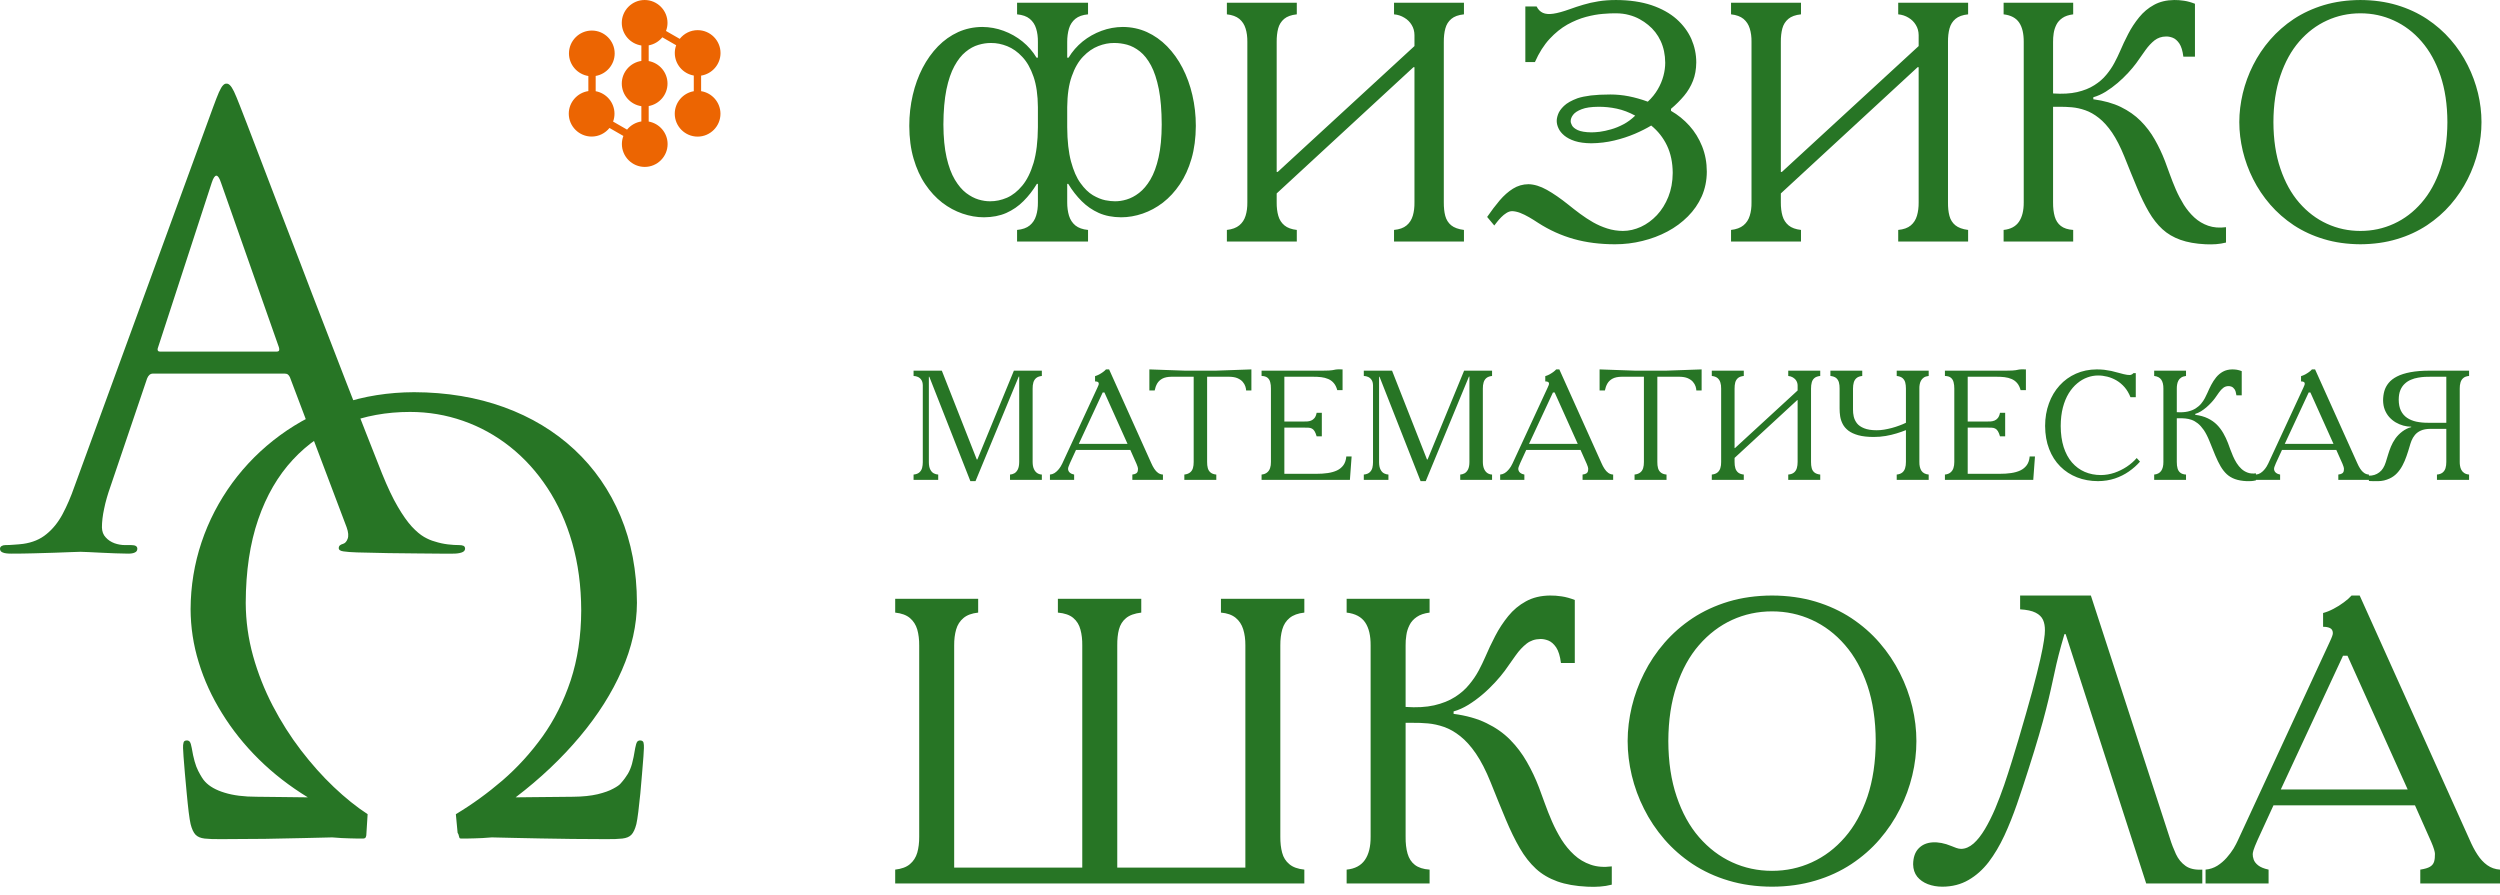 <svg width="229" height="82" viewBox="0 0 229 82" fill="none" xmlns="http://www.w3.org/2000/svg">
<g id="Group 18">
<g id="Group 17">
<g id="Group">
<g id="Group_2">
<path id="Vector" d="M58.983 68.517C58.992 68.322 58.974 68.163 58.948 68.03C58.912 67.897 58.815 67.835 58.664 67.826C58.54 67.817 58.433 67.861 58.363 67.95C58.3 68.047 58.239 68.234 58.186 68.517C58.088 69.129 57.991 69.607 57.893 69.962C57.796 70.316 57.663 70.626 57.512 70.884C57.352 71.149 57.14 71.442 56.856 71.761C56.75 71.893 56.529 72.053 56.174 72.239C55.829 72.434 55.35 72.603 54.739 72.753C54.127 72.895 53.382 72.975 52.497 72.983C51.956 72.983 51.37 72.993 50.733 73.001C50.095 73.01 49.474 73.019 48.855 73.019C48.243 73.028 47.702 73.037 47.232 73.037C49.501 71.309 51.459 69.448 53.116 67.471C54.773 65.496 56.058 63.466 56.962 61.393C57.875 59.31 58.336 57.255 58.344 55.225C58.336 52.292 57.831 49.642 56.838 47.276C55.846 44.91 54.437 42.881 52.621 41.188C50.804 39.496 48.65 38.202 46.169 37.298C43.679 36.395 40.932 35.933 37.928 35.925C35.571 35.933 33.356 36.288 31.291 36.979C29.217 37.67 27.338 38.636 25.646 39.877C23.954 41.117 22.5 42.571 21.277 44.237C20.063 45.903 19.115 47.719 18.459 49.678C17.803 51.636 17.467 53.684 17.458 55.81C17.467 57.44 17.706 59.062 18.202 60.666C18.69 62.279 19.407 63.839 20.339 65.336C21.268 66.842 22.394 68.251 23.714 69.554C25.034 70.857 26.532 72.017 28.198 73.037C27.498 73.037 26.745 73.028 25.938 73.01C25.132 72.993 24.326 72.983 23.519 72.983C22.35 72.983 21.366 72.859 20.577 72.612C19.78 72.372 19.186 72.035 18.787 71.601C18.61 71.424 18.406 71.096 18.158 70.618C17.91 70.139 17.715 69.439 17.564 68.517C17.511 68.234 17.458 68.047 17.387 67.95C17.316 67.861 17.218 67.817 17.085 67.826C16.935 67.835 16.838 67.897 16.811 68.03C16.775 68.163 16.758 68.322 16.767 68.517C16.767 68.615 16.785 68.872 16.811 69.297C16.846 69.723 16.882 70.228 16.935 70.83C16.988 71.433 17.041 72.044 17.104 72.673C17.165 73.294 17.218 73.861 17.281 74.366C17.343 74.88 17.405 75.243 17.458 75.482C17.573 75.935 17.723 76.262 17.91 76.457C18.096 76.652 18.371 76.768 18.742 76.812C19.124 76.856 19.646 76.874 20.329 76.865C21.667 76.865 22.979 76.856 24.264 76.839C25.539 76.812 26.709 76.794 27.773 76.768C28.845 76.741 29.731 76.723 30.431 76.705C31.043 76.759 31.574 76.785 32.044 76.794C32.505 76.812 32.903 76.812 33.249 76.812C33.382 76.812 33.462 76.768 33.506 76.688C33.55 76.599 33.568 76.466 33.568 76.28L33.674 74.579C32.656 73.914 31.618 73.081 30.573 72.088C29.527 71.096 28.526 69.97 27.56 68.712C26.603 67.463 25.743 66.107 24.981 64.645C24.228 63.192 23.626 61.677 23.183 60.09C22.74 58.495 22.518 56.882 22.509 55.225C22.518 52.31 22.899 49.767 23.652 47.577C24.405 45.388 25.468 43.572 26.825 42.11C28.18 40.648 29.767 39.558 31.592 38.822C33.417 38.096 35.402 37.733 37.556 37.733C39.248 37.733 40.861 38.007 42.412 38.548C43.963 39.088 45.398 39.877 46.709 40.913C48.021 41.951 49.164 43.209 50.139 44.689C51.114 46.169 51.876 47.853 52.416 49.739C52.957 51.619 53.232 53.674 53.24 55.916C53.232 58.273 52.904 60.409 52.275 62.323C51.637 64.237 50.777 65.948 49.696 67.463C48.606 68.978 47.383 70.316 46.019 71.495C44.654 72.665 43.236 73.692 41.756 74.579L41.916 76.28C41.987 76.386 42.022 76.484 42.031 76.564C42.049 76.635 42.066 76.697 42.084 76.741C42.102 76.785 42.155 76.812 42.235 76.812C42.58 76.812 42.979 76.812 43.449 76.794C43.909 76.785 44.441 76.759 45.052 76.705C45.576 76.714 46.222 76.732 46.985 76.75C47.755 76.768 48.597 76.785 49.519 76.802C50.441 76.821 51.407 76.839 52.408 76.847C53.418 76.856 54.42 76.865 55.421 76.865C56.103 76.874 56.635 76.856 57.007 76.812C57.379 76.768 57.663 76.652 57.84 76.457C58.026 76.262 58.176 75.935 58.292 75.482C58.344 75.243 58.407 74.88 58.469 74.366C58.531 73.861 58.593 73.294 58.655 72.673C58.708 72.044 58.77 71.433 58.815 70.83C58.868 70.228 58.903 69.723 58.939 69.297C58.965 68.872 58.983 68.615 58.983 68.517ZM6.821 44.563C6.495 45.504 6.132 46.343 5.73 47.097C5.33 47.843 4.836 48.458 4.258 48.924C3.689 49.399 2.973 49.698 2.124 49.818C1.882 49.846 1.612 49.875 1.296 49.893C0.979 49.921 0.718 49.93 0.503 49.93C0.363 49.93 0.243 49.958 0.149 50.015C0.056 50.071 0 50.154 0 50.266C0 50.434 0.084 50.545 0.261 50.611C0.428 50.685 0.698 50.713 1.062 50.713C1.724 50.713 2.395 50.704 3.075 50.685C3.745 50.666 4.379 50.648 4.976 50.63C5.572 50.611 6.084 50.592 6.504 50.573C6.923 50.554 7.222 50.545 7.38 50.545C7.538 50.545 7.79 50.554 8.135 50.573C8.47 50.592 8.861 50.611 9.29 50.63C9.719 50.648 10.147 50.666 10.576 50.685C11.014 50.704 11.396 50.713 11.741 50.713C11.992 50.713 12.197 50.685 12.346 50.611C12.496 50.545 12.579 50.434 12.579 50.266C12.579 50.154 12.533 50.071 12.448 50.015C12.355 49.958 12.216 49.93 12.02 49.93H11.461C11.135 49.93 10.809 49.875 10.492 49.763C10.166 49.642 9.896 49.464 9.681 49.222C9.458 48.989 9.346 48.681 9.337 48.309C9.337 47.797 9.401 47.228 9.542 46.585C9.672 45.942 9.868 45.272 10.119 44.563L13.474 34.667C13.53 34.528 13.604 34.416 13.688 34.341C13.781 34.257 13.893 34.22 14.033 34.22H26.053C26.193 34.22 26.296 34.248 26.37 34.304C26.445 34.36 26.501 34.443 26.557 34.555L31.756 48.309C31.915 48.756 31.942 49.111 31.84 49.362C31.747 49.613 31.607 49.763 31.421 49.818C31.309 49.846 31.215 49.893 31.141 49.949C31.067 50.015 31.029 50.098 31.029 50.21C31.029 50.368 31.178 50.471 31.467 50.508C31.756 50.554 32.176 50.583 32.707 50.601C33.685 50.63 34.645 50.648 35.586 50.666C36.537 50.685 37.412 50.695 38.232 50.695C39.043 50.704 39.733 50.713 40.301 50.713H41.484C41.801 50.713 42.062 50.685 42.276 50.611C42.481 50.545 42.593 50.434 42.602 50.266C42.602 50.126 42.546 50.042 42.453 49.995C42.351 49.949 42.211 49.93 42.044 49.93C41.754 49.93 41.419 49.912 41.028 49.865C40.637 49.818 40.235 49.735 39.807 49.595C39.519 49.52 39.192 49.381 38.848 49.185C38.493 48.98 38.121 48.663 37.72 48.234C37.319 47.797 36.891 47.191 36.434 46.408C35.977 45.635 35.502 44.628 34.999 43.389C34.57 42.317 34.067 41.05 33.499 39.587C32.921 38.124 32.306 36.54 31.645 34.835C30.983 33.13 30.302 31.36 29.604 29.551C28.895 27.735 28.206 25.927 27.525 24.138C26.836 22.358 26.184 20.653 25.56 19.031C24.945 17.419 24.385 15.956 23.882 14.642C23.378 13.338 22.969 12.248 22.634 11.381C22.299 10.524 22.084 9.955 21.972 9.676C21.748 9.107 21.572 8.67 21.432 8.38C21.292 8.092 21.161 7.896 21.059 7.803C20.956 7.7 20.854 7.654 20.742 7.663C20.63 7.654 20.528 7.709 20.425 7.821C20.323 7.924 20.192 8.138 20.052 8.455C19.912 8.772 19.736 9.238 19.512 9.843L6.821 44.563ZM14.648 32.207C14.564 32.207 14.499 32.179 14.461 32.114C14.425 32.058 14.425 31.956 14.48 31.816L19.4 16.72C19.68 15.882 19.959 15.882 20.239 16.72L25.55 31.816C25.587 31.927 25.587 32.021 25.569 32.095C25.541 32.17 25.466 32.207 25.326 32.207H14.648Z" fill="#277525"/>
</g>
</g>
<g id="Group_3">
<g id="Group_4">
<path id="Vector_2" fill-rule="evenodd" clip-rule="evenodd" d="M59.42 5.593C60.397 5.769 61.144 6.629 61.144 7.654C61.144 8.679 60.397 9.539 59.42 9.715V11.134C60.401 11.306 61.153 12.168 61.153 13.196C61.153 14.348 60.21 15.29 59.059 15.29C57.907 15.29 56.965 14.348 56.965 13.196C56.965 12.935 57.013 12.684 57.101 12.453L55.828 11.721C55.444 12.202 54.853 12.51 54.193 12.51C53.042 12.51 52.099 11.568 52.099 10.416C52.099 9.367 52.882 8.491 53.893 8.344V6.962C52.891 6.807 52.117 5.936 52.117 4.892C52.117 3.741 53.059 2.798 54.212 2.798C55.363 2.798 56.305 3.741 56.305 4.892C56.305 5.924 55.549 6.787 54.564 6.956V8.355C55.541 8.531 56.287 9.391 56.287 10.416C56.287 10.669 56.242 10.912 56.159 11.137L57.439 11.873C57.762 11.479 58.225 11.204 58.749 11.125V9.726C57.739 9.579 56.955 8.704 56.955 7.654C56.955 6.604 57.739 5.729 58.749 5.582V4.166C57.739 4.019 56.955 3.143 56.955 2.094C56.955 0.942 57.898 0 59.049 0C60.202 0 61.144 0.942 61.144 2.094C61.144 2.355 61.095 2.606 61.006 2.837L62.264 3.56C62.649 3.075 63.242 2.762 63.906 2.762C65.058 2.762 66 3.704 66 4.856C66 5.9 65.225 6.772 64.222 6.926V8.351C65.223 8.506 65.995 9.378 65.995 10.42C65.995 11.572 65.053 12.514 63.901 12.514C62.749 12.514 61.807 11.572 61.807 10.42C61.807 9.387 62.564 8.523 63.551 8.355V6.919C62.566 6.75 61.811 5.887 61.811 4.856C61.811 4.606 61.856 4.367 61.937 4.145L60.67 3.417C60.359 3.796 59.92 4.065 59.42 4.155V5.593Z" fill="#EC6502"/>
</g>
</g>
</g>
<g id="Group_5">
<g id="Group_6">
<g id="Group_7">
<path id="Vector_3" d="M93.164 0.25V1.314C93.66 1.361 94.048 1.495 94.325 1.725C94.601 1.954 94.8 2.25 94.91 2.619C95.024 2.985 95.077 3.391 95.072 3.844V5.281H94.945C94.606 4.713 94.18 4.225 93.66 3.801C93.139 3.381 92.566 3.057 91.931 2.823C91.299 2.589 90.649 2.474 89.977 2.469C89.185 2.474 88.452 2.631 87.77 2.937C87.085 3.249 86.473 3.682 85.92 4.245C85.374 4.808 84.906 5.463 84.51 6.22C84.119 6.979 83.818 7.806 83.609 8.703C83.4 9.604 83.29 10.545 83.29 11.531C83.295 12.645 83.424 13.646 83.686 14.535C83.947 15.431 84.301 16.213 84.754 16.878C85.207 17.551 85.723 18.108 86.306 18.562C86.888 19.008 87.508 19.341 88.161 19.565C88.816 19.79 89.473 19.904 90.136 19.904C90.898 19.899 91.58 19.77 92.175 19.508C92.768 19.242 93.294 18.883 93.747 18.425C94.208 17.967 94.616 17.441 94.977 16.843H95.072V18.529C95.077 18.983 95.024 19.389 94.91 19.752C94.8 20.118 94.601 20.42 94.325 20.649C94.048 20.878 93.66 21.015 93.164 21.062V22.123H99.664V21.062C99.168 21.015 98.785 20.878 98.501 20.649C98.227 20.42 98.028 20.118 97.918 19.752C97.811 19.389 97.754 18.983 97.756 18.529V16.843H97.851C98.21 17.441 98.623 17.967 99.081 18.425C99.539 18.883 100.06 19.242 100.653 19.508C101.248 19.77 101.928 19.899 102.695 19.904C103.355 19.904 104.012 19.79 104.669 19.565C105.319 19.341 105.94 19.008 106.522 18.562C107.108 18.108 107.621 17.551 108.074 16.878C108.527 16.213 108.881 15.431 109.142 14.535C109.401 13.646 109.531 12.645 109.538 11.531C109.538 10.545 109.429 9.604 109.219 8.703C109.013 7.806 108.711 6.979 108.318 6.22C107.929 5.463 107.456 4.808 106.908 4.245C106.355 3.682 105.74 3.249 105.058 2.937C104.378 2.631 103.644 2.474 102.852 2.469C102.179 2.474 101.529 2.589 100.899 2.823C100.267 3.057 99.691 3.381 99.168 3.801C98.653 4.225 98.222 4.713 97.883 5.281H97.756V3.844C97.754 3.391 97.811 2.985 97.918 2.619C98.028 2.25 98.227 1.954 98.501 1.725C98.785 1.495 99.168 1.361 99.664 1.314V0.25H93.164ZM97.756 9.813C97.769 8.683 97.903 7.741 98.175 6.984C98.441 6.222 98.79 5.619 99.221 5.176C99.649 4.73 100.112 4.412 100.605 4.22C101.101 4.026 101.579 3.933 102.04 3.938C102.428 3.933 102.832 3.986 103.238 4.093C103.648 4.207 104.039 4.412 104.418 4.713C104.794 5.009 105.133 5.438 105.434 5.996C105.73 6.551 105.969 7.271 106.146 8.155C106.321 9.041 106.408 10.125 106.413 11.405C106.408 12.588 106.313 13.591 106.126 14.415C105.94 15.242 105.691 15.915 105.377 16.447C105.065 16.973 104.719 17.379 104.341 17.67C103.965 17.962 103.586 18.158 103.2 18.275C102.819 18.39 102.461 18.44 102.132 18.437C101.903 18.44 101.606 18.41 101.248 18.343C100.887 18.268 100.508 18.113 100.105 17.879C99.706 17.638 99.33 17.274 98.977 16.779C98.615 16.291 98.332 15.628 98.105 14.796C97.883 13.962 97.764 12.916 97.756 11.656V9.813ZM95.072 11.656C95.064 12.951 94.93 14.042 94.676 14.916C94.414 15.79 94.071 16.487 93.642 17.003C93.216 17.518 92.748 17.889 92.238 18.113C91.722 18.333 91.212 18.44 90.696 18.437C90.372 18.44 90.019 18.39 89.638 18.278C89.259 18.166 88.881 17.966 88.5 17.68C88.124 17.394 87.78 16.983 87.464 16.457C87.15 15.93 86.898 15.255 86.707 14.425C86.52 13.603 86.42 12.592 86.415 11.405C86.42 10.149 86.515 9.084 86.692 8.202C86.874 7.328 87.118 6.608 87.426 6.05C87.733 5.49 88.071 5.057 88.452 4.75C88.831 4.437 89.222 4.225 89.628 4.108C90.031 3.988 90.415 3.933 90.791 3.938C91.274 3.933 91.764 4.033 92.263 4.23C92.763 4.432 93.221 4.755 93.642 5.209C94.071 5.662 94.409 6.264 94.671 7.022C94.93 7.776 95.064 8.707 95.072 9.813V11.656ZM112.382 0.25V1.314C112.865 1.366 113.246 1.505 113.523 1.73C113.794 1.959 113.986 2.25 114.095 2.609C114.21 2.97 114.262 3.381 114.257 3.844V18.529C114.262 18.993 114.21 19.401 114.095 19.765C113.986 20.123 113.794 20.415 113.523 20.639C113.246 20.868 112.865 21.007 112.382 21.062V22.123H118.787V21.062C118.302 21.007 117.921 20.868 117.659 20.649C117.385 20.425 117.198 20.133 117.094 19.774C116.989 19.413 116.939 18.998 116.944 18.529V17.718L129.473 6.155H129.565V18.529C129.573 18.983 129.521 19.389 129.416 19.752C129.306 20.118 129.12 20.42 128.843 20.649C128.572 20.878 128.186 21.015 127.693 21.062V22.123H134.098V21.062C133.582 20.997 133.191 20.853 132.925 20.634C132.661 20.415 132.479 20.123 132.385 19.77C132.29 19.414 132.25 18.998 132.253 18.529V3.844C132.25 3.381 132.295 2.97 132.394 2.609C132.489 2.25 132.671 1.959 132.942 1.73C133.206 1.505 133.592 1.366 134.098 1.314V0.25H127.693V1.314C128.041 1.344 128.355 1.448 128.634 1.62C128.923 1.787 129.145 2.011 129.311 2.287C129.478 2.561 129.563 2.87 129.565 3.219V4.22L117.037 15.75H116.944V3.844C116.939 3.381 116.987 2.97 117.079 2.609C117.176 2.25 117.36 1.959 117.629 1.73C117.896 1.505 118.282 1.366 118.787 1.314V0.25H112.382ZM139.721 5.687H140.598C140.976 4.828 141.427 4.125 141.94 3.567C142.455 3.012 142.998 2.574 143.571 2.25C144.149 1.931 144.717 1.697 145.275 1.548C145.837 1.401 146.35 1.306 146.826 1.271C147.299 1.229 147.69 1.214 148.001 1.219C148.45 1.219 148.858 1.271 149.217 1.371C149.58 1.466 149.904 1.595 150.195 1.757C150.487 1.919 150.741 2.088 150.972 2.282C151.461 2.678 151.842 3.166 152.116 3.754C152.392 4.349 152.529 5.009 152.534 5.749C152.534 6.13 152.482 6.526 152.372 6.942C152.262 7.358 152.091 7.776 151.852 8.182C151.617 8.588 151.314 8.964 150.94 9.313C150.335 9.093 149.747 8.927 149.184 8.817C148.624 8.708 148.059 8.655 147.503 8.655C146.806 8.655 146.211 8.688 145.72 8.745C145.232 8.807 144.826 8.892 144.503 8.999C143.952 9.203 143.534 9.437 143.257 9.704C142.983 9.968 142.804 10.222 142.717 10.473C142.627 10.722 142.592 10.931 142.597 11.093C142.597 11.303 142.65 11.519 142.759 11.753C142.861 11.985 143.041 12.207 143.282 12.411C143.531 12.617 143.853 12.789 144.258 12.921C144.664 13.051 145.16 13.118 145.753 13.125C146.487 13.118 147.195 13.031 147.872 12.869C148.554 12.707 149.179 12.498 149.757 12.254C150.335 12.005 150.831 11.753 151.251 11.499C151.867 12 152.35 12.61 152.696 13.332C153.039 14.052 153.216 14.889 153.221 15.842C153.216 16.649 153.079 17.379 152.82 18.029C152.559 18.681 152.21 19.239 151.774 19.707C151.336 20.171 150.845 20.529 150.31 20.778C149.767 21.022 149.222 21.154 148.659 21.154C148.158 21.149 147.685 21.077 147.227 20.93C146.774 20.788 146.34 20.596 145.925 20.362C145.514 20.123 145.118 19.867 144.744 19.588C144.363 19.306 144.002 19.025 143.661 18.749C142.946 18.176 142.289 17.723 141.691 17.389C141.093 17.055 140.53 16.883 140.003 16.873C139.49 16.878 139.014 17.015 138.586 17.284C138.16 17.551 137.754 17.909 137.37 18.358C136.989 18.811 136.603 19.316 136.222 19.872L136.877 20.656C136.937 20.581 137.022 20.472 137.129 20.332C137.238 20.19 137.37 20.044 137.515 19.894C137.664 19.742 137.823 19.613 137.993 19.508C138.16 19.401 138.331 19.346 138.503 19.341C138.732 19.346 138.981 19.401 139.243 19.498C139.509 19.603 139.778 19.732 140.057 19.894C140.331 20.056 140.608 20.22 140.879 20.405C141.92 21.077 143.013 21.57 144.164 21.894C145.314 22.218 146.577 22.375 147.939 22.375C148.793 22.375 149.633 22.275 150.445 22.071C151.264 21.871 152.023 21.587 152.738 21.206C153.445 20.831 154.07 20.367 154.611 19.824C155.151 19.284 155.575 18.669 155.881 17.984C156.185 17.289 156.342 16.535 156.344 15.718C156.342 14.884 156.195 14.109 155.913 13.402C155.627 12.692 155.241 12.062 154.748 11.514C154.257 10.969 153.694 10.515 153.064 10.154V9.968C153.518 9.589 153.914 9.186 154.262 8.775C154.606 8.364 154.877 7.906 155.074 7.41C155.273 6.91 155.37 6.349 155.378 5.719C155.378 4.967 155.226 4.255 154.93 3.572C154.626 2.893 154.173 2.282 153.57 1.744C152.96 1.209 152.2 0.788 151.279 0.474C150.357 0.168 149.279 0.006 148.034 0.001C147.446 0.001 146.903 0.041 146.415 0.121C145.92 0.198 145.461 0.303 145.035 0.432C144.602 0.559 144.189 0.694 143.785 0.843C143.175 1.062 142.675 1.199 142.279 1.256C141.883 1.314 141.566 1.286 141.327 1.177C141.086 1.07 140.894 0.875 140.755 0.594H139.721V5.687ZM149.785 10.593C149.451 10.916 149.092 11.183 148.711 11.385C148.325 11.589 147.949 11.743 147.571 11.848C147.195 11.957 146.851 12.03 146.54 12.072C146.228 12.107 145.977 12.124 145.785 12.124C145.222 12.119 144.799 12.044 144.525 11.92C144.253 11.79 144.077 11.646 143.992 11.484C143.91 11.327 143.868 11.193 143.877 11.093C143.873 10.909 143.945 10.717 144.097 10.516C144.249 10.316 144.507 10.147 144.879 10.005C145.247 9.858 145.758 9.786 146.408 9.781C146.973 9.776 147.533 9.833 148.096 9.953C148.659 10.072 149.222 10.286 149.785 10.593ZM158.563 0.25V1.314C159.049 1.366 159.427 1.505 159.704 1.73C159.975 1.959 160.167 2.25 160.276 2.609C160.391 2.97 160.446 3.381 160.438 3.844V18.529C160.446 18.993 160.391 19.401 160.276 19.765C160.167 20.123 159.975 20.415 159.704 20.639C159.427 20.868 159.049 21.007 158.563 21.062V22.123H164.971V21.062C164.485 21.007 164.104 20.868 163.84 20.649C163.569 20.425 163.379 20.133 163.275 19.774C163.173 19.413 163.12 18.998 163.125 18.529V17.718L175.654 6.155H175.749V18.529C175.754 18.983 175.702 19.389 175.597 19.752C175.49 20.118 175.301 20.42 175.027 20.649C174.755 20.878 174.369 21.015 173.876 21.062V22.123H180.279V21.062C179.766 20.997 179.375 20.853 179.108 20.634C178.842 20.415 178.66 20.123 178.568 19.77C178.471 19.414 178.431 18.998 178.436 18.529V3.844C178.431 3.381 178.478 2.97 178.575 2.609C178.673 2.25 178.852 1.959 179.123 1.73C179.39 1.505 179.773 1.366 180.279 1.314V0.25H173.876V1.314C174.222 1.344 174.536 1.448 174.817 1.62C175.104 1.787 175.328 2.011 175.492 2.287C175.662 2.561 175.744 2.87 175.749 3.219V4.22L163.22 15.75H163.125V3.844C163.12 3.381 163.168 2.97 163.262 2.609C163.359 2.25 163.541 1.959 163.813 1.73C164.079 1.505 164.463 1.366 164.971 1.314V0.25H158.563ZM183.531 0.25V1.314C184.196 1.391 184.669 1.645 184.958 2.073C185.242 2.499 185.379 3.089 185.374 3.844V18.529C185.379 19.296 185.227 19.894 184.931 20.32C184.634 20.748 184.164 20.997 183.531 21.062V22.123H189.904V21.062C189.418 21.03 189.04 20.905 188.773 20.696C188.504 20.487 188.315 20.195 188.213 19.832C188.108 19.468 188.056 19.03 188.061 18.529V9.781H188.592C188.973 9.776 189.369 9.791 189.779 9.826C190.185 9.863 190.596 9.953 191.015 10.1C191.428 10.244 191.846 10.478 192.26 10.807C192.668 11.128 193.077 11.576 193.468 12.149C193.856 12.722 194.23 13.452 194.591 14.343C195.017 15.412 195.403 16.363 195.759 17.207C196.112 18.051 196.471 18.786 196.835 19.413C197.201 20.041 197.612 20.567 198.075 20.992C198.533 21.416 199.086 21.737 199.721 21.966C200.361 22.195 201.128 22.332 202.027 22.375C202.383 22.389 202.704 22.39 203.001 22.365C203.295 22.342 203.596 22.295 203.902 22.218V20.811C203.295 20.888 202.752 20.845 202.278 20.681C201.798 20.514 201.377 20.263 201.006 19.924C200.642 19.588 200.319 19.197 200.037 18.754C199.761 18.305 199.517 17.842 199.308 17.364C199.101 16.878 198.914 16.41 198.752 15.957C198.59 15.509 198.446 15.103 198.309 14.749C198.042 14.057 197.731 13.402 197.373 12.774C197.019 12.149 196.586 11.581 196.085 11.078C195.579 10.568 194.974 10.147 194.27 9.801C193.56 9.457 192.721 9.223 191.747 9.093V8.907C192.128 8.802 192.504 8.63 192.882 8.401C193.258 8.165 193.622 7.901 193.976 7.599C194.324 7.303 194.643 6.989 194.939 6.673C195.231 6.354 195.482 6.058 195.684 5.781C195.983 5.361 196.262 4.964 196.523 4.593C196.785 4.225 197.064 3.929 197.355 3.697C197.654 3.468 198.003 3.348 198.404 3.343C198.595 3.333 198.804 3.376 199.024 3.458C199.248 3.547 199.444 3.719 199.629 3.986C199.803 4.25 199.93 4.651 199.995 5.189H201.058V0.345C200.715 0.21 200.383 0.116 200.06 0.069C199.736 0.021 199.435 -0.006 199.153 0.001C198.446 0.011 197.831 0.156 197.305 0.447C196.777 0.733 196.327 1.114 195.946 1.583C195.56 2.058 195.226 2.561 194.944 3.109C194.658 3.655 194.409 4.193 194.185 4.718C194.043 5.042 193.879 5.39 193.679 5.759C193.483 6.13 193.236 6.496 192.94 6.85C192.648 7.208 192.285 7.525 191.846 7.801C191.411 8.082 190.883 8.292 190.258 8.438C189.638 8.578 188.91 8.618 188.061 8.561V3.844C188.056 3.59 188.076 3.323 188.116 3.052C188.156 2.778 188.238 2.521 188.362 2.27C188.482 2.026 188.671 1.817 188.92 1.645C189.164 1.476 189.493 1.366 189.904 1.314V0.25H183.531ZM216.212 0.001C215.004 0.006 213.891 0.163 212.875 0.465C211.859 0.771 210.937 1.199 210.113 1.739C209.291 2.287 208.574 2.918 207.949 3.635C207.324 4.354 206.803 5.136 206.385 5.968C205.964 6.802 205.653 7.662 205.439 8.546C205.23 9.432 205.12 10.311 205.12 11.185C205.12 12.062 205.23 12.941 205.439 13.828C205.653 14.712 205.964 15.571 206.385 16.405C206.803 17.239 207.324 18.014 207.949 18.739C208.574 19.456 209.291 20.086 210.113 20.634C210.937 21.174 211.859 21.603 212.875 21.904C213.891 22.213 215.004 22.367 216.212 22.375C217.422 22.367 218.535 22.213 219.552 21.904C220.573 21.603 221.489 21.174 222.311 20.634C223.133 20.086 223.857 19.456 224.477 18.739C225.102 18.014 225.623 17.239 226.039 16.405C226.462 15.571 226.773 14.712 226.988 13.828C227.199 12.941 227.304 12.062 227.304 11.185C227.304 10.311 227.199 9.432 226.988 8.546C226.773 7.662 226.462 6.802 226.039 5.968C225.623 5.136 225.102 4.354 224.477 3.635C223.857 2.918 223.133 2.287 222.311 1.739C221.489 1.199 220.573 0.771 219.552 0.465C218.535 0.163 217.422 0.006 216.212 0.001ZM216.212 1.219C217.303 1.219 218.321 1.438 219.275 1.876C220.234 2.312 221.083 2.952 221.815 3.801C222.55 4.646 223.125 5.687 223.546 6.927C223.962 8.16 224.176 9.582 224.181 11.185C224.176 12.789 223.962 14.206 223.546 15.446C223.125 16.682 222.55 17.727 221.815 18.569C221.083 19.418 220.234 20.061 219.275 20.497C218.321 20.935 217.303 21.154 216.212 21.154C215.129 21.154 214.105 20.935 213.151 20.497C212.193 20.061 211.348 19.418 210.609 18.569C209.877 17.727 209.304 16.682 208.885 15.446C208.462 14.206 208.25 12.789 208.245 11.185C208.25 9.582 208.462 8.16 208.885 6.927C209.304 5.687 209.877 4.646 210.609 3.801C211.348 2.952 212.193 2.312 213.151 1.876C214.105 1.438 215.129 1.219 216.212 1.219Z" fill="#277525"/>
</g>
</g>
<g id="Group_8">
<g id="Group_9">
<path id="Vector_4" d="M86.271 33.952H83.683V34.438C83.828 34.44 83.962 34.475 84.092 34.532C84.219 34.595 84.323 34.682 84.401 34.809C84.483 34.933 84.523 35.095 84.528 35.297V42.342C84.528 42.516 84.508 42.686 84.468 42.847C84.428 43.009 84.346 43.149 84.226 43.261C84.104 43.376 83.922 43.445 83.683 43.47V43.958H85.94V43.47C85.805 43.463 85.671 43.428 85.539 43.361C85.409 43.293 85.302 43.179 85.218 43.017C85.13 42.855 85.086 42.631 85.083 42.342V34.51H85.125L88.886 44.073H89.356L93.316 34.495H93.359V42.315C93.356 42.606 93.314 42.835 93.231 43.002C93.147 43.166 93.04 43.286 92.913 43.356C92.786 43.425 92.651 43.463 92.517 43.47V43.958H95.433V43.47C95.281 43.463 95.144 43.42 95.017 43.341C94.89 43.258 94.785 43.136 94.711 42.97C94.631 42.803 94.591 42.584 94.589 42.315V35.596C94.586 35.384 94.609 35.195 94.658 35.03C94.706 34.866 94.79 34.734 94.915 34.627C95.04 34.525 95.211 34.463 95.433 34.438V33.952H92.873L89.528 42.086H89.471L86.271 33.952ZM101.594 33.837H101.308C101.238 33.917 101.148 33.997 101.036 34.079C100.924 34.161 100.802 34.236 100.673 34.306C100.546 34.373 100.424 34.42 100.307 34.453V34.938C100.401 34.936 100.483 34.951 100.548 34.98C100.615 35.01 100.648 35.07 100.65 35.153C100.653 35.177 100.645 35.212 100.628 35.262C100.613 35.309 100.576 35.392 100.521 35.511L97.306 42.457C97.273 42.531 97.224 42.621 97.159 42.73C97.094 42.838 97.012 42.947 96.917 43.054C96.82 43.164 96.71 43.256 96.588 43.336C96.464 43.413 96.327 43.458 96.175 43.47V43.958H98.391V43.47C98.227 43.438 98.105 43.386 98.025 43.321C97.943 43.256 97.891 43.189 97.868 43.117C97.844 43.047 97.831 42.985 97.834 42.93C97.831 42.91 97.841 42.865 97.859 42.79C97.881 42.716 97.931 42.596 98.005 42.427L98.561 41.214H103.537L104.109 42.499C104.152 42.599 104.186 42.688 104.206 42.76C104.229 42.833 104.239 42.885 104.239 42.912C104.239 43.024 104.231 43.114 104.209 43.189C104.189 43.261 104.139 43.323 104.067 43.368C103.992 43.413 103.88 43.448 103.723 43.47V43.958H106.525V43.47C106.353 43.46 106.206 43.408 106.074 43.313C105.947 43.221 105.833 43.099 105.733 42.942C105.628 42.788 105.539 42.611 105.452 42.414L101.594 33.837ZM103.28 40.656H98.82L101.006 35.952H101.166L103.28 40.656ZM105.282 35.768H105.768C105.813 35.531 105.89 35.319 105.999 35.127C106.109 34.941 106.271 34.789 106.48 34.679C106.689 34.57 106.966 34.513 107.312 34.51H109.341V42.315C109.344 42.529 109.319 42.718 109.272 42.88C109.222 43.042 109.137 43.176 109.01 43.276C108.886 43.376 108.711 43.443 108.485 43.47V43.958H111.413V43.47C111.182 43.448 111.005 43.383 110.885 43.279C110.761 43.176 110.679 43.042 110.634 42.877C110.589 42.711 110.569 42.526 110.572 42.315V34.51H112.586C112.898 34.513 113.157 34.557 113.358 34.644C113.56 34.734 113.717 34.844 113.832 34.976C113.946 35.11 114.026 35.247 114.071 35.386C114.118 35.531 114.143 35.658 114.145 35.768H114.628V33.837L111.386 33.952H108.527L105.282 33.837V35.768ZM115.56 33.952V34.438C115.796 34.445 115.976 34.497 116.1 34.597C116.225 34.697 116.309 34.834 116.352 35.008C116.399 35.18 116.422 35.374 116.417 35.596V42.315C116.422 42.526 116.394 42.711 116.339 42.877C116.285 43.042 116.195 43.176 116.068 43.279C115.943 43.383 115.774 43.448 115.56 43.47V43.958H123.651L123.808 41.814H123.322C123.295 42.133 123.208 42.397 123.061 42.604C122.911 42.81 122.715 42.975 122.468 43.092C122.224 43.206 121.94 43.286 121.616 43.333C121.3 43.378 120.951 43.403 120.578 43.401H117.647V39.169H119.435C119.592 39.167 119.729 39.169 119.848 39.177C119.968 39.182 120.075 39.207 120.165 39.254C120.257 39.299 120.336 39.376 120.409 39.488C120.478 39.6 120.546 39.76 120.605 39.971H121.079V37.81H120.605C120.565 38.019 120.498 38.181 120.409 38.293C120.314 38.405 120.209 38.482 120.095 38.527C119.98 38.572 119.863 38.597 119.746 38.604C119.629 38.611 119.525 38.614 119.435 38.611H117.647V34.51H120.262C120.528 34.508 120.78 34.52 121.019 34.547C121.255 34.575 121.469 34.632 121.669 34.717C121.863 34.801 122.032 34.923 122.174 35.09C122.314 35.252 122.421 35.469 122.493 35.738H122.979V33.837C122.809 33.83 122.677 33.828 122.585 33.83C122.49 33.833 122.416 33.84 122.364 33.848C122.309 33.858 122.259 33.865 122.214 33.877C122.169 33.89 122.109 33.902 122.037 33.91C121.963 33.922 121.86 33.935 121.728 33.94C121.596 33.947 121.417 33.952 121.191 33.952H115.56ZM127.511 33.952H124.924V34.438C125.068 34.44 125.202 34.475 125.332 34.532C125.459 34.595 125.564 34.682 125.641 34.809C125.723 34.933 125.763 35.095 125.768 35.297V42.342C125.768 42.516 125.748 42.686 125.711 42.847C125.668 43.009 125.586 43.149 125.466 43.261C125.344 43.376 125.163 43.445 124.924 43.47V43.958H127.18V43.47C127.045 43.463 126.911 43.428 126.779 43.361C126.649 43.293 126.542 43.179 126.458 43.017C126.37 42.855 126.326 42.631 126.323 42.342V34.51H126.365L130.126 44.073H130.597L134.556 34.495H134.599V42.315C134.599 42.606 134.554 42.835 134.472 43.002C134.387 43.166 134.28 43.286 134.153 43.356C134.026 43.425 133.894 43.463 133.757 43.47V43.958H136.673V43.47C136.521 43.463 136.384 43.42 136.257 43.341C136.13 43.258 136.028 43.136 135.951 42.97C135.874 42.803 135.831 42.584 135.829 42.315V35.596C135.826 35.384 135.849 35.195 135.899 35.03C135.946 34.866 136.03 34.734 136.155 34.627C136.28 34.525 136.451 34.463 136.673 34.438V33.952H134.113L130.768 42.086H130.711L127.511 33.952ZM142.834 33.837H142.548C142.478 33.917 142.388 33.997 142.276 34.079C142.164 34.161 142.042 34.236 141.915 34.306C141.786 34.373 141.664 34.42 141.547 34.453V34.938C141.644 34.936 141.723 34.951 141.788 34.98C141.855 35.01 141.888 35.07 141.89 35.153C141.893 35.177 141.885 35.212 141.868 35.262C141.853 35.309 141.816 35.392 141.761 35.511L138.546 42.457C138.513 42.531 138.464 42.621 138.399 42.73C138.334 42.838 138.252 42.947 138.157 43.054C138.063 43.164 137.953 43.256 137.829 43.336C137.704 43.413 137.567 43.458 137.415 43.47V43.958H139.632V43.47C139.467 43.438 139.345 43.386 139.265 43.321C139.183 43.256 139.131 43.189 139.109 43.117C139.084 43.047 139.071 42.985 139.074 42.93C139.071 42.91 139.081 42.865 139.101 42.79C139.121 42.716 139.171 42.596 139.246 42.427L139.803 41.214H144.777L145.349 42.499C145.392 42.599 145.427 42.688 145.446 42.76C145.469 42.833 145.479 42.885 145.479 42.912C145.479 43.024 145.471 43.114 145.449 43.189C145.429 43.261 145.379 43.323 145.307 43.368C145.232 43.413 145.12 43.448 144.963 43.47V43.958H147.765V43.47C147.593 43.46 147.446 43.408 147.314 43.313C147.187 43.221 147.073 43.099 146.973 42.942C146.868 42.788 146.779 42.611 146.692 42.414L142.834 33.837ZM144.52 40.656H140.06L142.249 35.952H142.406L144.52 40.656ZM146.522 35.768H147.008C147.053 35.531 147.13 35.319 147.24 35.127C147.349 34.941 147.511 34.789 147.72 34.679C147.929 34.57 148.206 34.513 148.552 34.51H150.582V42.315C150.584 42.529 150.562 42.718 150.512 42.88C150.462 43.042 150.377 43.176 150.25 43.276C150.128 43.376 149.952 43.443 149.725 43.47V43.958H152.654V43.47C152.424 43.448 152.245 43.383 152.126 43.279C152.001 43.176 151.919 43.042 151.874 42.877C151.829 42.711 151.809 42.526 151.812 42.315V34.51H153.827C154.138 34.513 154.397 34.557 154.599 34.644C154.8 34.734 154.957 34.844 155.072 34.976C155.186 35.11 155.266 35.247 155.313 35.386C155.358 35.531 155.383 35.658 155.385 35.768H155.869V33.837L152.626 33.952H149.767L146.522 33.837V35.768ZM156.8 33.952V34.438C157.022 34.463 157.196 34.525 157.323 34.627C157.447 34.734 157.535 34.866 157.584 35.03C157.637 35.195 157.662 35.384 157.657 35.596V42.315C157.662 42.526 157.637 42.711 157.584 42.877C157.535 43.042 157.447 43.176 157.323 43.279C157.196 43.383 157.022 43.448 156.8 43.47V43.958H159.731V43.47C159.509 43.448 159.335 43.383 159.213 43.283C159.091 43.181 159.004 43.047 158.957 42.885C158.909 42.718 158.884 42.529 158.887 42.315V41.944L164.62 36.654H164.662V42.315C164.664 42.521 164.64 42.706 164.592 42.873C164.542 43.042 164.458 43.179 164.331 43.283C164.206 43.388 164.029 43.45 163.803 43.47V43.958H166.734V43.47C166.497 43.443 166.321 43.376 166.199 43.276C166.076 43.176 165.994 43.042 165.952 42.88C165.907 42.718 165.89 42.529 165.89 42.315V35.596C165.89 35.384 165.91 35.195 165.957 35.03C165.999 34.866 166.081 34.734 166.206 34.627C166.328 34.525 166.505 34.463 166.734 34.438V33.952H163.803V34.438C163.965 34.453 164.107 34.5 164.236 34.577C164.366 34.654 164.47 34.756 164.545 34.883C164.622 35.01 164.659 35.15 164.662 35.309V35.768L158.929 41.04H158.887V35.596C158.884 35.384 158.907 35.195 158.949 35.03C158.994 34.866 159.079 34.734 159.201 34.627C159.323 34.525 159.5 34.463 159.731 34.438V33.952H156.8ZM167.665 33.952V34.438C167.894 34.463 168.071 34.525 168.196 34.627C168.315 34.734 168.4 34.866 168.445 35.03C168.49 35.195 168.51 35.384 168.507 35.596V37.411C168.505 37.648 168.522 37.887 168.559 38.133C168.597 38.377 168.674 38.611 168.791 38.838C168.906 39.065 169.08 39.264 169.306 39.443C169.538 39.62 169.842 39.762 170.22 39.867C170.599 39.971 171.072 40.026 171.637 40.026C172.018 40.026 172.385 39.994 172.736 39.934C173.082 39.874 173.416 39.794 173.724 39.7C174.036 39.605 174.32 39.506 174.583 39.398V42.315C174.583 42.534 174.559 42.726 174.506 42.89C174.456 43.054 174.369 43.186 174.245 43.286C174.12 43.386 173.951 43.448 173.739 43.47V43.958H176.668V43.47C176.359 43.44 176.14 43.323 176.003 43.124C175.874 42.922 175.809 42.653 175.814 42.315V35.596C175.809 35.484 175.819 35.362 175.839 35.237C175.859 35.113 175.896 34.99 175.958 34.876C176.015 34.761 176.103 34.664 176.217 34.585C176.329 34.507 176.481 34.458 176.668 34.438V33.952H173.739V34.438C173.968 34.463 174.148 34.53 174.27 34.632C174.392 34.739 174.476 34.871 174.521 35.038C174.564 35.202 174.583 35.386 174.583 35.596V38.726C174.399 38.816 174.198 38.903 173.973 38.983C173.754 39.067 173.523 39.139 173.284 39.204C173.044 39.267 172.81 39.316 172.574 39.356C172.34 39.394 172.121 39.411 171.909 39.411C171.428 39.411 171.04 39.349 170.751 39.229C170.457 39.112 170.24 38.958 170.093 38.771C169.949 38.577 169.852 38.375 169.802 38.156C169.755 37.939 169.732 37.727 169.735 37.526V35.596C169.735 35.384 169.76 35.195 169.807 35.03C169.854 34.866 169.939 34.734 170.064 34.627C170.186 34.525 170.357 34.463 170.582 34.438V33.952H167.665ZM178.155 33.952V34.438C178.391 34.445 178.573 34.497 178.695 34.597C178.82 34.697 178.904 34.834 178.947 35.008C178.994 35.18 179.016 35.374 179.014 35.596V42.315C179.016 42.526 178.989 42.711 178.934 42.877C178.879 43.042 178.79 43.176 178.663 43.279C178.538 43.383 178.369 43.448 178.155 43.47V43.958H186.246L186.403 41.814H185.917C185.892 42.133 185.803 42.397 185.656 42.604C185.506 42.81 185.309 42.975 185.063 43.092C184.819 43.206 184.535 43.286 184.214 43.333C183.895 43.378 183.546 43.403 183.173 43.401H180.242V39.169H182.03C182.186 39.167 182.323 39.169 182.443 39.177C182.563 39.182 182.67 39.207 182.759 39.254C182.851 39.299 182.931 39.376 183.003 39.488C183.076 39.6 183.14 39.76 183.2 39.971H183.673V37.81H183.2C183.16 38.019 183.093 38.181 183.003 38.293C182.909 38.405 182.807 38.482 182.69 38.527C182.575 38.572 182.458 38.597 182.341 38.604C182.224 38.611 182.119 38.614 182.03 38.611H180.242V34.51H182.859C183.123 34.508 183.374 34.52 183.613 34.547C183.85 34.575 184.064 34.632 184.263 34.717C184.458 34.801 184.627 34.923 184.769 35.09C184.908 35.252 185.016 35.469 185.088 35.738H185.573V33.837C185.404 33.83 185.275 33.828 185.18 33.83C185.085 33.833 185.013 33.84 184.958 33.848C184.906 33.858 184.856 33.865 184.809 33.877C184.764 33.89 184.704 33.902 184.635 33.91C184.56 33.922 184.455 33.935 184.326 33.94C184.191 33.947 184.014 33.952 183.788 33.952H178.155ZM195.637 36.383V34.181H195.423C195.413 34.194 195.395 34.211 195.363 34.236C195.333 34.263 195.296 34.291 195.243 34.313C195.196 34.338 195.141 34.35 195.079 34.35C195.014 34.35 194.94 34.348 194.85 34.336C194.765 34.323 194.658 34.303 194.531 34.273C194.404 34.246 194.25 34.203 194.065 34.151C193.839 34.087 193.617 34.029 193.401 33.98C193.181 33.935 192.965 33.9 192.746 33.872C192.526 33.85 192.302 33.837 192.063 33.837C191.368 33.84 190.731 33.972 190.156 34.228C189.58 34.483 189.077 34.846 188.659 35.309C188.236 35.775 187.909 36.321 187.683 36.948C187.451 37.578 187.334 38.263 187.332 39.013C187.337 39.802 187.459 40.512 187.703 41.134C187.944 41.759 188.283 42.29 188.721 42.726C189.157 43.164 189.668 43.495 190.258 43.727C190.843 43.956 191.483 44.07 192.178 44.073C192.733 44.068 193.254 43.986 193.724 43.829C194.197 43.669 194.626 43.455 195.009 43.186C195.395 42.917 195.732 42.618 196.023 42.285L195.722 41.956C195.468 42.25 195.164 42.514 194.815 42.748C194.466 42.98 194.085 43.166 193.684 43.306C193.279 43.44 192.868 43.513 192.449 43.515C191.909 43.515 191.413 43.418 190.962 43.224C190.512 43.029 190.126 42.743 189.795 42.364C189.466 41.986 189.214 41.515 189.032 40.957C188.856 40.397 188.763 39.757 188.761 39.025C188.763 38.392 188.831 37.825 188.96 37.327C189.092 36.826 189.272 36.393 189.498 36.024C189.725 35.658 189.986 35.354 190.278 35.113C190.569 34.869 190.875 34.689 191.204 34.572C191.528 34.453 191.852 34.395 192.178 34.395C192.457 34.393 192.741 34.43 193.027 34.502C193.318 34.575 193.597 34.689 193.869 34.846C194.14 35.006 194.384 35.21 194.606 35.461C194.825 35.713 195.009 36.022 195.151 36.383H195.637ZM197.323 33.952V34.438C197.627 34.475 197.846 34.59 197.975 34.784C198.107 34.981 198.17 35.249 198.167 35.596V42.315C198.17 42.663 198.1 42.94 197.963 43.134C197.828 43.328 197.614 43.443 197.323 43.47V43.958H200.239V43.47C200.017 43.458 199.843 43.4 199.724 43.306C199.597 43.211 199.512 43.074 199.465 42.91C199.417 42.743 199.392 42.541 199.395 42.315V38.313H199.639C199.813 38.308 199.992 38.318 200.182 38.333C200.368 38.35 200.558 38.39 200.747 38.457C200.936 38.524 201.128 38.631 201.317 38.781C201.504 38.928 201.688 39.135 201.87 39.394C202.047 39.657 202.219 39.991 202.383 40.397C202.58 40.888 202.754 41.321 202.916 41.709C203.078 42.096 203.242 42.432 203.409 42.718C203.579 43.004 203.765 43.244 203.977 43.44C204.186 43.632 204.44 43.781 204.729 43.886C205.023 43.991 205.374 44.053 205.785 44.073C205.947 44.078 206.094 44.078 206.231 44.068C206.363 44.058 206.502 44.035 206.644 44.001V43.358C206.363 43.393 206.116 43.376 205.9 43.298C205.68 43.221 205.489 43.106 205.319 42.952C205.15 42.798 205.003 42.618 204.874 42.414C204.749 42.213 204.637 41.998 204.542 41.779C204.445 41.56 204.361 41.346 204.286 41.137C204.214 40.933 204.146 40.746 204.084 40.584C203.962 40.267 203.82 39.966 203.656 39.682C203.491 39.393 203.297 39.135 203.068 38.903C202.836 38.671 202.56 38.477 202.236 38.32C201.913 38.163 201.526 38.056 201.083 37.996V37.912C201.255 37.864 201.427 37.785 201.601 37.68C201.773 37.573 201.94 37.451 202.102 37.314C202.261 37.177 202.408 37.035 202.543 36.888C202.677 36.744 202.792 36.609 202.884 36.482C203.021 36.288 203.148 36.109 203.267 35.939C203.384 35.77 203.516 35.633 203.648 35.529C203.785 35.424 203.945 35.369 204.126 35.367C204.214 35.362 204.308 35.382 204.41 35.419C204.512 35.461 204.602 35.538 204.687 35.66C204.769 35.782 204.824 35.964 204.856 36.211H205.342V33.994C205.185 33.935 205.03 33.89 204.886 33.867C204.737 33.847 204.597 33.835 204.47 33.837C204.146 33.843 203.865 33.91 203.623 34.042C203.384 34.174 203.178 34.348 203.001 34.562C202.826 34.779 202.675 35.01 202.545 35.26C202.413 35.511 202.301 35.755 202.196 35.997C202.134 36.144 202.057 36.303 201.965 36.472C201.875 36.642 201.763 36.809 201.629 36.97C201.494 37.135 201.327 37.279 201.128 37.406C200.929 37.536 200.687 37.63 200.401 37.697C200.117 37.76 199.786 37.78 199.395 37.755V35.596C199.392 35.479 199.402 35.357 199.422 35.234C199.44 35.108 199.477 34.99 199.534 34.876C199.589 34.764 199.674 34.669 199.791 34.59C199.9 34.512 200.05 34.463 200.239 34.438V33.952H197.323ZM212.061 33.837H211.774C211.707 33.917 211.615 33.997 211.503 34.079C211.393 34.161 211.269 34.236 211.142 34.306C211.012 34.373 210.89 34.42 210.776 34.453V34.938C210.87 34.936 210.95 34.951 211.015 34.98C211.082 35.01 211.114 35.07 211.117 35.153C211.119 35.177 211.112 35.212 211.094 35.262C211.079 35.309 211.045 35.392 210.99 35.511L207.772 42.457C207.74 42.531 207.693 42.621 207.625 42.73C207.561 42.838 207.478 42.947 207.384 43.054C207.289 43.164 207.18 43.256 207.055 43.336C206.933 43.413 206.794 43.458 206.644 43.47V43.958H208.858V43.47C208.694 43.438 208.574 43.386 208.492 43.321C208.41 43.256 208.36 43.189 208.335 43.117C208.31 43.047 208.298 42.985 208.303 42.93C208.298 42.91 208.31 42.865 208.328 42.79C208.348 42.716 208.397 42.596 208.472 42.427L209.03 41.214H214.006L214.578 42.499C214.621 42.599 214.653 42.688 214.673 42.76C214.695 42.833 214.705 42.885 214.705 42.912C214.708 43.024 214.698 43.114 214.676 43.189C214.656 43.261 214.608 43.323 214.534 43.368C214.459 43.413 214.347 43.448 214.19 43.47V43.958H216.992V43.47C216.82 43.46 216.673 43.408 216.543 43.313C216.414 43.221 216.299 43.099 216.2 42.942C216.098 42.788 216.005 42.611 215.921 42.414L212.061 33.837ZM213.747 40.656H209.286L211.475 35.952H211.632L213.747 40.656ZM223.225 43.47V43.958H226.168V43.47C225.982 43.453 225.832 43.403 225.715 43.323C225.601 43.244 225.514 43.149 225.456 43.034C225.396 42.917 225.359 42.798 225.339 42.671C225.319 42.546 225.309 42.427 225.312 42.315V35.596C225.309 35.386 225.332 35.202 225.382 35.035C225.431 34.866 225.516 34.732 225.641 34.627C225.765 34.52 225.942 34.458 226.168 34.438V33.952H222.595C221.897 33.952 221.3 33.999 220.804 34.092C220.306 34.186 219.893 34.316 219.567 34.485C219.24 34.652 218.986 34.849 218.8 35.078C218.613 35.307 218.481 35.556 218.404 35.827C218.329 36.099 218.291 36.385 218.291 36.682C218.296 36.993 218.346 37.277 218.446 37.531C218.546 37.782 218.68 38.006 218.852 38.201C219.024 38.392 219.22 38.554 219.44 38.686C219.664 38.816 219.893 38.915 220.137 38.983C220.381 39.05 220.622 39.085 220.867 39.085V39.127C220.717 39.162 220.578 39.212 220.451 39.279C220.319 39.344 220.184 39.426 220.05 39.526C219.793 39.722 219.582 39.939 219.415 40.173C219.25 40.41 219.113 40.656 219.011 40.905C218.907 41.159 218.819 41.406 218.747 41.65C218.678 41.894 218.608 42.12 218.538 42.332C218.471 42.546 218.389 42.728 218.291 42.885C218.197 43.037 218.082 43.166 217.943 43.268C217.806 43.376 217.656 43.45 217.495 43.502C217.333 43.552 217.166 43.577 216.992 43.57V44.058C217.136 44.07 217.275 44.078 217.412 44.075C217.552 44.075 217.694 44.073 217.836 44.073C218.015 44.073 218.197 44.05 218.376 44.011C218.555 43.966 218.73 43.908 218.894 43.829C219.158 43.707 219.385 43.54 219.574 43.336C219.768 43.129 219.933 42.892 220.07 42.631C220.212 42.367 220.331 42.086 220.433 41.792C220.54 41.49 220.635 41.189 220.722 40.885C220.767 40.718 220.824 40.547 220.896 40.362C220.971 40.178 221.073 40.006 221.205 39.844C221.34 39.68 221.519 39.545 221.746 39.443C221.972 39.341 222.259 39.286 222.61 39.284H224.082V42.315C224.084 42.531 224.057 42.721 224.007 42.888C223.955 43.054 223.865 43.189 223.74 43.288C223.611 43.39 223.442 43.45 223.225 43.47ZM224.082 34.51V38.726H222.41C222.022 38.729 221.663 38.691 221.337 38.624C221.011 38.552 220.727 38.435 220.488 38.273C220.246 38.111 220.06 37.894 219.925 37.623C219.791 37.349 219.726 37.013 219.723 36.612C219.726 36.266 219.773 35.974 219.875 35.733C219.975 35.496 220.112 35.297 220.281 35.145C220.446 34.991 220.635 34.868 220.844 34.784C221.053 34.694 221.268 34.632 221.487 34.595C221.708 34.555 221.915 34.53 222.119 34.52C222.318 34.512 222.498 34.508 222.652 34.51H224.082Z" fill="#277525"/>
</g>
</g>
<g id="Group_10">
<g id="Group_11">
<path id="Vector_5" d="M82 80.925H119.477V79.657C118.875 79.595 118.416 79.428 118.098 79.154C117.776 78.888 117.557 78.539 117.445 78.111C117.328 77.678 117.273 77.192 117.278 76.641V59.132C117.273 58.567 117.336 58.076 117.46 57.645C117.585 57.212 117.806 56.871 118.13 56.604C118.451 56.343 118.899 56.176 119.477 56.114V54.849H111.839V56.114C112.412 56.163 112.858 56.325 113.182 56.587C113.51 56.853 113.739 57.202 113.876 57.635C114.013 58.071 114.081 58.567 114.076 59.132V79.471H102.341V59.132C102.336 58.572 102.383 58.076 102.496 57.655C102.608 57.232 102.824 56.883 103.141 56.622C103.459 56.355 103.925 56.188 104.54 56.114V54.849H96.902V56.114C97.517 56.168 97.988 56.33 98.312 56.604C98.635 56.878 98.857 57.232 98.969 57.673C99.089 58.108 99.144 58.592 99.136 59.132V79.471H87.402V59.132C87.397 58.579 87.459 58.088 87.583 57.66C87.705 57.232 87.93 56.883 88.253 56.612C88.57 56.343 89.023 56.176 89.6 56.114V54.849H82V56.114C82.578 56.176 83.031 56.343 83.35 56.612C83.668 56.883 83.893 57.232 84.02 57.66C84.142 58.088 84.204 58.579 84.199 59.132V76.641C84.204 77.192 84.142 77.678 84.02 78.111C83.893 78.539 83.668 78.888 83.35 79.154C83.031 79.428 82.578 79.59 82 79.657V80.925ZM123.352 54.849V56.114C124.147 56.206 124.712 56.512 125.053 57.02C125.394 57.528 125.556 58.23 125.549 59.132V76.641C125.556 77.553 125.377 78.268 125.021 78.776C124.667 79.286 124.109 79.583 123.352 79.657V80.925H130.95V79.657C130.372 79.62 129.922 79.471 129.603 79.224C129.279 78.975 129.058 78.626 128.933 78.193C128.809 77.757 128.746 77.237 128.754 76.641V66.21H129.386C129.84 66.202 130.313 66.222 130.803 66.264C131.286 66.309 131.777 66.414 132.273 66.588C132.771 66.762 133.266 67.041 133.757 67.432C134.247 67.818 134.733 68.351 135.199 69.036C135.662 69.718 136.11 70.585 136.538 71.648C137.047 72.921 137.507 74.057 137.931 75.063C138.352 76.069 138.78 76.945 139.216 77.695C139.649 78.442 140.14 79.067 140.692 79.578C141.238 80.081 141.898 80.464 142.655 80.738C143.419 81.012 144.331 81.171 145.404 81.221C145.827 81.241 146.213 81.241 146.565 81.209C146.913 81.186 147.274 81.129 147.64 81.034V79.361C146.913 79.453 146.268 79.403 145.703 79.204C145.13 79.007 144.627 78.706 144.189 78.302C143.753 77.902 143.37 77.436 143.033 76.908C142.705 76.373 142.413 75.822 142.164 75.249C141.915 74.672 141.691 74.114 141.499 73.573C141.308 73.038 141.133 72.555 140.971 72.132C140.655 71.305 140.282 70.523 139.853 69.778C139.432 69.036 138.917 68.359 138.322 67.756C137.719 67.146 136.997 66.643 136.152 66.234C135.308 65.823 134.31 65.544 133.149 65.39V65.166C133.602 65.042 134.048 64.837 134.501 64.563C134.95 64.284 135.383 63.968 135.806 63.607C136.222 63.256 136.601 62.882 136.954 62.501C137.303 62.123 137.599 61.769 137.841 61.44C138.197 60.937 138.533 60.467 138.842 60.026C139.153 59.585 139.49 59.231 139.836 58.958C140.189 58.684 140.605 58.542 141.083 58.534C141.313 58.522 141.562 58.572 141.823 58.671C142.089 58.778 142.326 58.983 142.543 59.299C142.754 59.615 142.904 60.093 142.984 60.733H144.251V54.958C143.84 54.799 143.442 54.687 143.058 54.629C142.672 54.575 142.314 54.542 141.977 54.55C141.133 54.56 140.401 54.736 139.773 55.083C139.146 55.424 138.606 55.877 138.152 56.437C137.694 57.003 137.298 57.605 136.962 58.255C136.618 58.908 136.322 59.548 136.053 60.175C135.886 60.559 135.687 60.975 135.453 61.416C135.216 61.859 134.925 62.292 134.571 62.713C134.223 63.144 133.789 63.52 133.266 63.851C132.746 64.185 132.118 64.434 131.374 64.608C130.634 64.775 129.765 64.825 128.754 64.755V59.132C128.746 58.828 128.771 58.509 128.821 58.188C128.863 57.857 128.963 57.556 129.112 57.257C129.254 56.963 129.478 56.716 129.777 56.512C130.069 56.308 130.46 56.176 130.95 56.114V54.849H123.352ZM162.319 54.55C160.877 54.555 159.549 54.742 158.337 55.103C157.126 55.469 156.028 55.977 155.047 56.622C154.066 57.274 153.209 58.026 152.464 58.883C151.72 59.74 151.097 60.671 150.601 61.665C150.098 62.658 149.725 63.682 149.471 64.738C149.222 65.794 149.092 66.842 149.092 67.885C149.092 68.929 149.222 69.98 149.471 71.033C149.725 72.089 150.098 73.115 150.601 74.106C151.097 75.1 151.72 76.026 152.464 76.888C153.209 77.745 154.066 78.497 155.047 79.149C156.028 79.794 157.126 80.305 158.337 80.663C159.549 81.029 160.877 81.216 162.319 81.221C163.758 81.216 165.085 81.029 166.298 80.663C167.513 80.305 168.607 79.794 169.588 79.149C170.569 78.497 171.433 77.745 172.17 76.888C172.915 76.026 173.535 75.1 174.033 74.106C174.536 73.115 174.91 72.089 175.164 71.033C175.418 69.98 175.542 68.929 175.542 67.885C175.542 66.842 175.418 65.794 175.164 64.738C174.91 63.682 174.536 62.658 174.033 61.665C173.535 60.671 172.915 59.74 172.17 58.883C171.433 58.026 170.569 57.274 169.588 56.622C168.607 55.977 167.513 55.469 166.298 55.103C165.085 54.742 163.758 54.555 162.319 54.55ZM162.319 56.002C163.616 56.002 164.831 56.263 165.967 56.783C167.112 57.306 168.124 58.071 168.998 59.082C169.874 60.088 170.557 61.328 171.06 62.808C171.555 64.279 171.809 65.973 171.817 67.885C171.809 69.798 171.555 71.487 171.06 72.966C170.557 74.435 169.874 75.683 168.998 76.689C168.124 77.7 167.112 78.465 165.967 78.987C164.831 79.508 163.616 79.769 162.319 79.769C161.026 79.769 159.803 79.508 158.665 78.987C157.525 78.465 156.519 77.7 155.637 76.689C154.76 75.683 154.078 74.435 153.582 72.966C153.079 71.487 152.825 69.798 152.818 67.885C152.825 65.973 153.079 64.279 153.582 62.808C154.078 61.328 154.76 60.088 155.637 59.082C156.519 58.071 157.525 57.306 158.665 56.783C159.803 56.263 161.026 56.002 162.319 56.002ZM185.043 54.55V55.815C185.656 55.852 186.129 55.952 186.457 56.119C186.786 56.281 187.015 56.505 187.14 56.779C187.264 57.05 187.319 57.381 187.314 57.752C187.319 57.939 187.289 58.243 187.227 58.661C187.172 59.075 187.053 59.657 186.886 60.412C186.716 61.162 186.47 62.138 186.154 63.328C185.83 64.526 185.407 65.99 184.894 67.739C184.712 68.334 184.512 68.991 184.296 69.706C184.072 70.426 183.838 71.158 183.581 71.91C183.322 72.659 183.048 73.379 182.757 74.076C182.458 74.771 182.149 75.391 181.82 75.944C181.489 76.497 181.148 76.938 180.784 77.262C180.416 77.583 180.037 77.752 179.639 77.757C179.489 77.752 179.343 77.727 179.193 77.67C179.044 77.615 178.894 77.558 178.745 77.496C178.12 77.237 177.535 77.125 177.007 77.162C176.479 77.199 176.058 77.386 175.741 77.72C175.418 78.056 175.251 78.539 175.243 79.174C175.251 79.62 175.375 79.999 175.617 80.305C175.859 80.601 176.182 80.83 176.586 80.987C176.989 81.141 177.437 81.221 177.928 81.221C178.827 81.216 179.621 81.012 180.316 80.606C181.006 80.21 181.619 79.665 182.162 78.963C182.695 78.26 183.173 77.453 183.596 76.547C184.017 75.64 184.4 74.672 184.757 73.648C185.11 72.617 185.459 71.579 185.788 70.53C186.178 69.308 186.507 68.252 186.766 67.353C187.028 66.451 187.247 65.669 187.414 64.992C187.586 64.322 187.73 63.719 187.85 63.179C187.967 62.641 188.084 62.118 188.196 61.607C188.3 61.104 188.425 60.571 188.567 60.014C188.711 59.448 188.89 58.808 189.102 58.088H189.214L196.591 80.925H201.731V79.657C201.086 79.695 200.57 79.583 200.197 79.316C199.823 79.05 199.527 78.689 199.315 78.235C199.106 77.777 198.912 77.287 198.75 76.754L191.523 54.55H185.043ZM216.147 54.55H215.403C215.223 54.754 214.987 54.966 214.695 55.175C214.404 55.394 214.088 55.593 213.752 55.767C213.415 55.947 213.099 56.069 212.795 56.151V57.416C213.044 57.411 213.254 57.449 213.42 57.528C213.595 57.61 213.682 57.76 213.689 57.976C213.694 58.039 213.677 58.131 213.632 58.26C213.59 58.387 213.498 58.597 213.353 58.908L204.973 77.013C204.886 77.207 204.761 77.441 204.595 77.727C204.42 78.006 204.209 78.293 203.96 78.572C203.711 78.856 203.427 79.097 203.103 79.304C202.779 79.503 202.421 79.62 202.03 79.657V80.925H207.802V79.657C207.374 79.565 207.058 79.433 206.846 79.266C206.634 79.097 206.5 78.918 206.437 78.734C206.375 78.547 206.343 78.385 206.35 78.243C206.343 78.193 206.368 78.073 206.418 77.882C206.475 77.69 206.599 77.379 206.796 76.938L208.25 73.77H221.213L222.704 77.125C222.816 77.386 222.904 77.615 222.961 77.807C223.016 77.994 223.041 78.131 223.041 78.205C223.046 78.492 223.021 78.726 222.966 78.918C222.909 79.112 222.787 79.274 222.592 79.391C222.401 79.508 222.102 79.595 221.698 79.657V80.925H229V79.657C228.552 79.627 228.168 79.49 227.827 79.246C227.491 79.007 227.194 78.684 226.933 78.28C226.667 77.877 226.43 77.416 226.208 76.9L216.147 54.55ZM220.545 72.318H208.92L214.621 60.063H215.029L220.545 72.318Z" fill="#277525"/>
</g>
</g>
</g>
</g>
</svg>
